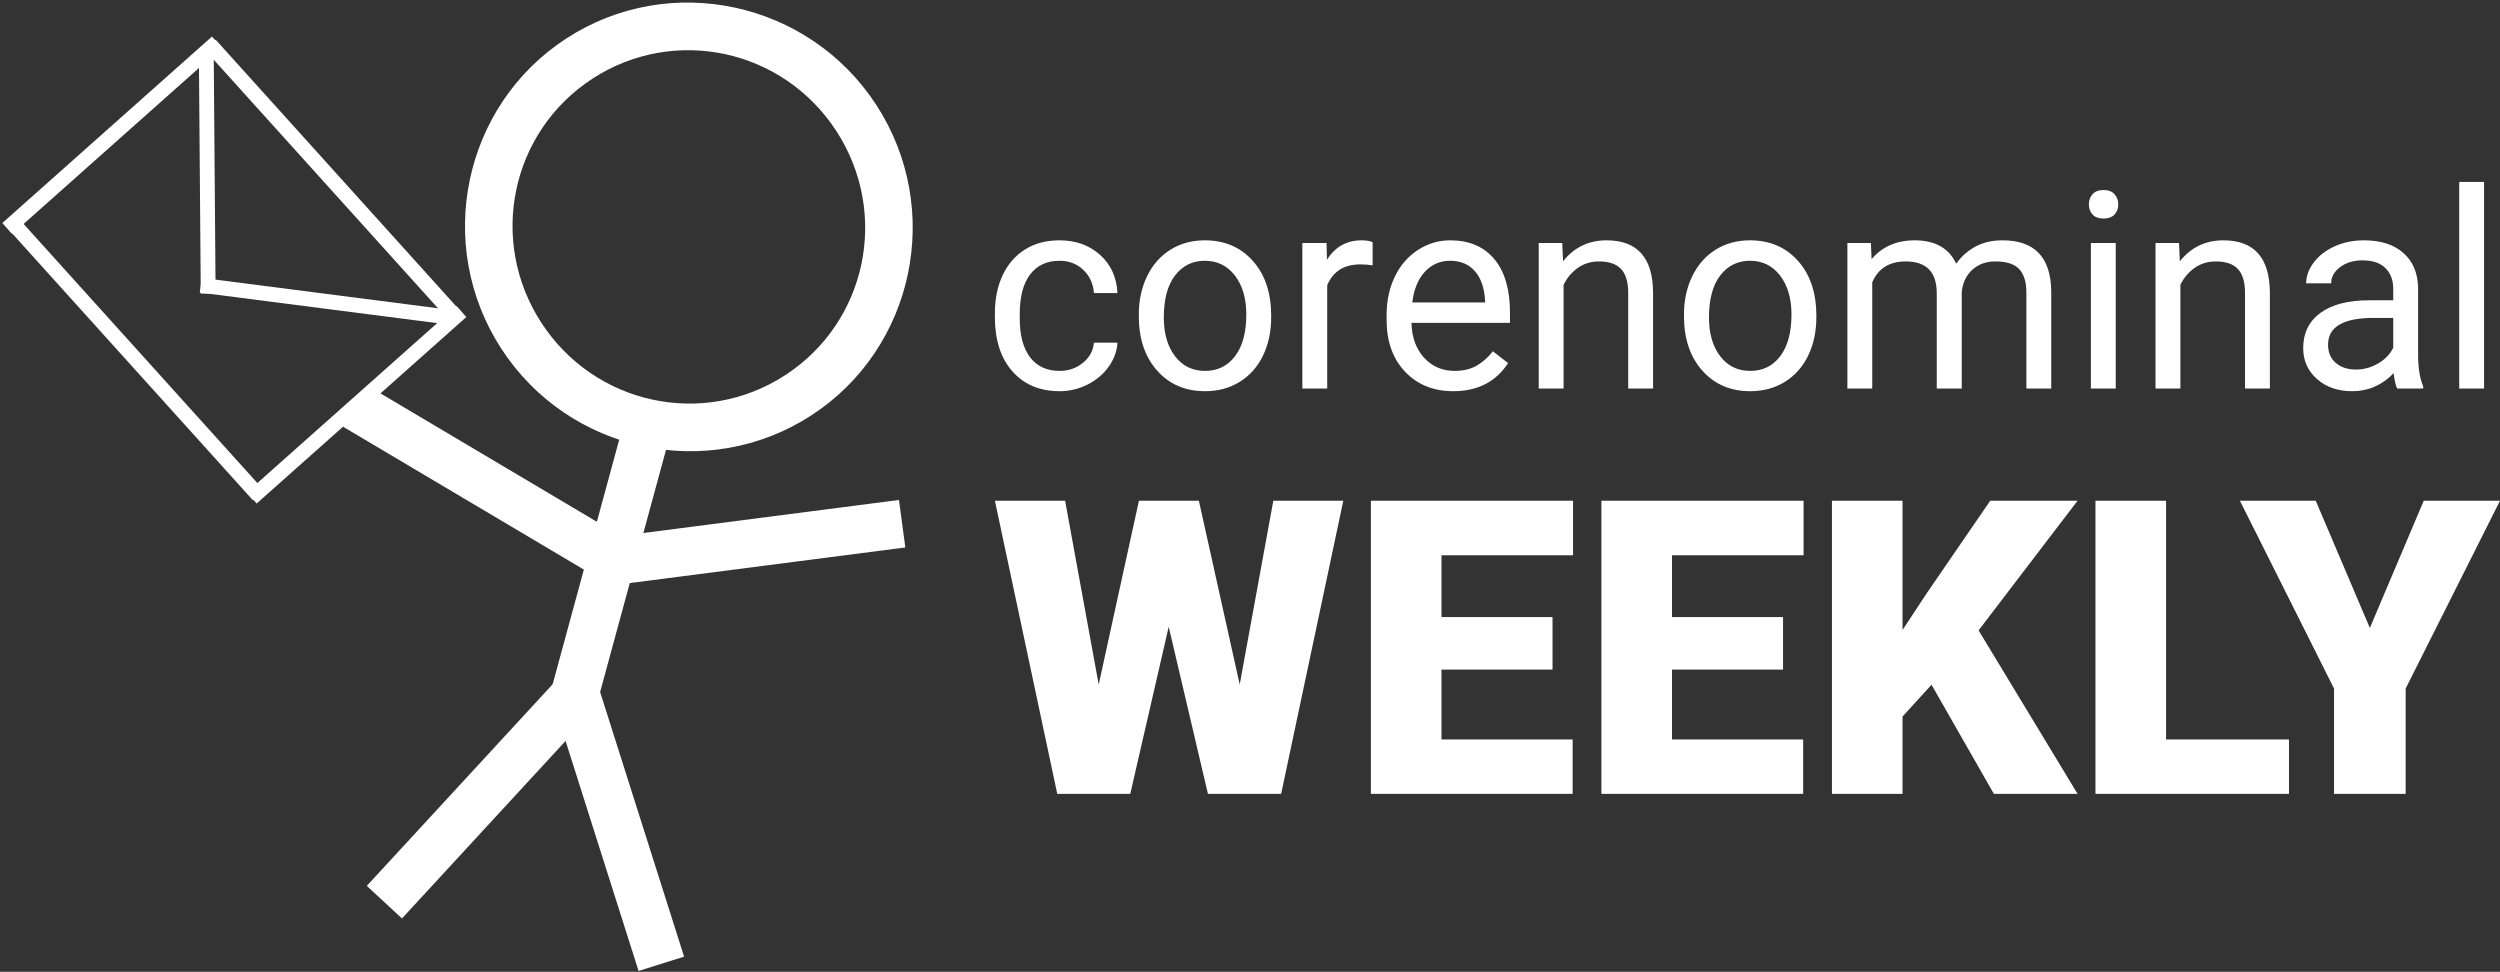 <?xml version="1.0" encoding="UTF-8"?>
<svg width="674px" height="262px" viewBox="0 0 674 262" version="1.1" xmlns="http://www.w3.org/2000/svg" xmlns:xlink="http://www.w3.org/1999/xlink">
    <rect x="0" y="0" width="674" height="262" fill="#333333" stroke="none"/>
    <!-- Generator: Sketch 41.2 (35397) - http://www.bohemiancoding.com/sketch -->
    <title>corenominal-weekly</title>
    <desc>Created with Sketch.</desc>
    <defs></defs>
    <g id="Page-1" stroke="none" stroke-width="1" fill="none" fill-rule="evenodd">
        <g id="corenominal-weekly" transform="translate(-2, -23)">
            <g id="Man-holding-envelope">
                <g id="g4300-5" transform="translate(170.074, 157.431) rotate(-33) translate(-170.074, -157.431) translate(55.074, 44.931)" fill="#FFFFFF">
                    <path d="M169.695,0.07 C136.474,0.07 109.407,27.275 109.407,60.666 C109.407,94.057 136.474,121.267 169.695,121.267 C202.916,121.267 229.984,94.057 229.984,60.666 C229.984,27.275 202.916,0.07 169.695,0.07 Z M169.695,12.999 C195.964,12.999 217.12,34.263 217.12,60.666 C217.12,87.07 195.964,108.338 169.695,108.338 C143.426,108.338 122.27,87.07 122.27,60.666 C122.27,34.263 143.426,12.999 169.695,12.999 Z" id="path4172-8-2"></path>
                    <polygon id="path4174-2-6" points="124.69 96.777 66.805 148.493 75.347 158.156 133.232 106.44 124.69 96.777"></polygon>
                    <polygon id="path4174-5-9-7" points="73.683 49.313 62.166 55.071 96.645 124.772 108.163 119.018"></polygon>
                    <polygon id="path4174-5-6-0-2" points="107.221 119.723 101.681 131.393 171.571 164.932 177.111 153.262"></polygon>
                    <polygon id="path4174-5-6-4-6-3" points="69.725 146.494 49.07 221.519 61.465 224.968 82.124 149.944 69.725 146.494"></polygon>
                    <polygon id="path4174-5-6-4-3-8-3" points="75.176 143.199 0.114 162.377 3.284 174.907 78.341 155.728"></polygon>
                </g>
                <g id="envelope" transform="translate(65.351, 95.919) rotate(-5) translate(-65.351, -95.919) translate(5.851, 34.419)" stroke="#FFFFFF" stroke-width="4" stroke-linecap="square">
                    <path d="M0.927,43.699 L58.407,0.93" id="Line"></path>
                    <path d="M51.918,65.084 L56.672,5.354" id="Line"></path>
                    <path d="M51.918,65.084 L114,78.662" id="Line"></path>
                    <path d="M2.346,45.402 L59.334,120.87" id="Line"></path>
                    <path d="M59.334,1.86 L116.322,77.327" id="Line"></path>
                    <path d="M60.261,121.8 L117.742,79.03" id="Line"></path>
                </g>
            </g>
            <path d="M287.686,122.994 C290.077,122.994 292.166,122.269 293.953,120.818 C295.74,119.368 296.731,117.556 296.924,115.38 L303.264,115.38 C303.143,117.628 302.37,119.767 300.945,121.797 C299.52,123.828 297.618,125.447 295.239,126.655 C292.86,127.864 290.342,128.468 287.686,128.468 C282.348,128.468 278.103,126.686 274.951,123.121 C271.8,119.556 270.224,114.679 270.224,108.492 L270.224,107.368 C270.224,103.549 270.924,100.153 272.325,97.18 C273.726,94.208 275.736,91.899 278.357,90.256 C280.977,88.612 284.075,87.791 287.649,87.791 C292.045,87.791 295.698,89.108 298.609,91.742 C301.519,94.377 303.071,97.797 303.264,102.002 L296.924,102.002 C296.731,99.464 295.771,97.38 294.044,95.748 C292.317,94.117 290.185,93.301 287.649,93.301 C284.244,93.301 281.605,94.528 279.734,96.981 C277.862,99.434 276.926,102.981 276.926,107.622 L276.926,108.891 C276.926,113.41 277.856,116.891 279.715,119.332 C281.575,121.773 284.232,122.994 287.686,122.994 Z M309.024,107.767 C309.024,103.924 309.779,100.468 311.288,97.398 C312.798,94.328 314.899,91.96 317.592,90.292 C320.285,88.624 323.359,87.791 326.812,87.791 C332.15,87.791 336.467,89.639 339.764,93.337 C343.061,97.035 344.709,101.954 344.709,108.093 L344.709,108.564 C344.709,112.383 343.979,115.809 342.517,118.843 C341.056,121.876 338.967,124.238 336.25,125.93 C333.533,127.622 330.411,128.468 326.885,128.468 C321.571,128.468 317.266,126.619 313.969,122.921 C310.673,119.223 309.024,114.329 309.024,108.238 L309.024,107.767 Z M315.763,108.564 C315.763,112.915 316.771,116.407 318.788,119.042 C320.804,121.676 323.503,122.994 326.885,122.994 C330.29,122.994 332.995,121.658 335,118.988 C337.005,116.317 338.007,112.577 338.007,107.767 C338.007,103.465 336.986,99.978 334.946,97.307 C332.905,94.637 330.194,93.301 326.812,93.301 C323.503,93.301 320.835,94.618 318.806,97.253 C316.777,99.887 315.763,103.658 315.763,108.564 Z M372.061,94.534 C371.047,94.365 369.948,94.28 368.765,94.28 C364.369,94.28 361.386,96.153 359.816,99.9 L359.816,127.743 L353.114,127.743 L353.114,88.516 L359.635,88.516 L359.744,93.047 C361.942,89.543 365.057,87.791 369.091,87.791 C370.395,87.791 371.385,87.96 372.061,88.298 L372.061,94.534 Z M393.798,128.468 C388.485,128.468 384.162,126.722 380.829,123.229 C377.496,119.737 375.829,115.066 375.829,109.217 L375.829,107.984 C375.829,104.093 376.572,100.619 378.057,97.561 C379.543,94.504 381.62,92.111 384.289,90.383 C386.957,88.655 389.85,87.791 392.965,87.791 C398.061,87.791 402.022,89.47 404.848,92.83 C407.674,96.19 409.087,100.999 409.087,107.259 L409.087,110.051 L382.531,110.051 C382.628,113.918 383.757,117.042 385.919,119.423 C388.08,121.803 390.828,122.994 394.161,122.994 C396.528,122.994 398.532,122.51 400.175,121.544 C401.817,120.577 403.254,119.296 404.486,117.701 L408.58,120.891 C405.295,125.942 400.368,128.468 393.798,128.468 Z M392.965,93.301 C390.26,93.301 387.99,94.286 386.154,96.256 C384.319,98.226 383.184,100.987 382.749,104.54 L402.385,104.54 L402.385,104.033 C402.191,100.625 401.274,97.984 399.631,96.111 C397.989,94.238 395.767,93.301 392.965,93.301 Z M423.18,88.516 L423.397,93.446 C426.392,89.676 430.305,87.791 435.135,87.791 C443.419,87.791 447.598,92.467 447.67,101.821 L447.67,127.743 L440.968,127.743 L440.968,101.785 C440.944,98.957 440.298,96.866 439.03,95.513 C437.762,94.159 435.787,93.482 433.106,93.482 C430.933,93.482 429.025,94.063 427.382,95.223 C425.74,96.383 424.46,97.906 423.542,99.791 L423.542,127.743 L416.84,127.743 L416.84,88.516 L423.18,88.516 Z M456.003,107.767 C456.003,103.924 456.757,100.468 458.267,97.398 C459.776,94.328 461.878,91.96 464.571,90.292 C467.264,88.624 470.337,87.791 473.791,87.791 C479.128,87.791 483.446,89.639 486.742,93.337 C490.039,97.035 491.687,101.954 491.687,108.093 L491.687,108.564 C491.687,112.383 490.957,115.809 489.496,118.843 C488.034,121.876 485.945,124.238 483.228,125.93 C480.511,127.622 477.389,128.468 473.863,128.468 C468.55,128.468 464.245,126.619 460.948,122.921 C457.651,119.223 456.003,114.329 456.003,108.238 L456.003,107.767 Z M462.741,108.564 C462.741,112.915 463.749,116.407 465.766,119.042 C467.783,121.676 470.482,122.994 473.863,122.994 C477.269,122.994 479.974,121.658 481.978,118.988 C483.983,116.317 484.985,112.577 484.985,107.767 C484.985,103.465 483.965,99.978 481.924,97.307 C479.883,94.637 477.172,93.301 473.791,93.301 C470.482,93.301 467.813,94.618 465.784,97.253 C463.755,99.887 462.741,103.658 462.741,108.564 Z M506.396,88.516 L506.577,92.866 C509.451,89.482 513.328,87.791 518.207,87.791 C523.689,87.791 527.421,89.893 529.401,94.099 C530.705,92.214 532.402,90.691 534.491,89.531 C536.58,88.371 539.05,87.791 541.9,87.791 C550.498,87.791 554.87,92.346 555.015,101.458 L555.015,127.743 L548.312,127.743 L548.312,101.857 C548.312,99.054 547.672,96.957 546.392,95.567 C545.112,94.177 542.963,93.482 539.944,93.482 C537.456,93.482 535.391,94.226 533.749,95.712 C532.106,97.199 531.152,99.199 530.887,101.712 L530.887,127.743 L524.148,127.743 L524.148,102.039 C524.148,96.334 521.359,93.482 515.779,93.482 C511.384,93.482 508.377,95.356 506.758,99.102 L506.758,127.743 L500.056,127.743 L500.056,88.516 L506.396,88.516 Z M572.404,127.743 L565.702,127.743 L565.702,88.516 L572.404,88.516 L572.404,127.743 Z M565.159,78.111 C565.159,77.023 565.491,76.104 566.155,75.355 C566.819,74.606 567.803,74.231 569.107,74.231 C570.412,74.231 571.402,74.606 572.078,75.355 C572.754,76.104 573.093,77.023 573.093,78.111 C573.093,79.198 572.754,80.105 572.078,80.83 C571.402,81.555 570.412,81.917 569.107,81.917 C567.803,81.917 566.819,81.555 566.155,80.83 C565.491,80.105 565.159,79.198 565.159,78.111 Z M589.468,88.516 L589.685,93.446 C592.68,89.676 596.593,87.791 601.423,87.791 C609.707,87.791 613.886,92.467 613.958,101.821 L613.958,127.743 L607.256,127.743 L607.256,101.785 C607.232,98.957 606.586,96.866 605.318,95.513 C604.05,94.159 602.075,93.482 599.394,93.482 C597.221,93.482 595.313,94.063 593.67,95.223 C592.028,96.383 590.748,97.906 589.83,99.791 L589.83,127.743 L583.128,127.743 L583.128,88.516 L589.468,88.516 Z M648.266,127.743 C647.88,126.97 647.566,125.592 647.324,123.61 C644.209,126.849 640.489,128.468 636.166,128.468 C632.302,128.468 629.132,127.374 626.656,125.187 C624.181,123 622.943,120.226 622.943,116.867 C622.943,112.782 624.494,109.61 627.598,107.35 C630.702,105.09 635.067,103.96 640.695,103.96 L647.216,103.96 L647.216,100.878 C647.216,98.534 646.515,96.667 645.114,95.277 C643.714,93.887 641.649,93.192 638.919,93.192 C636.528,93.192 634.524,93.797 632.906,95.005 C631.287,96.214 630.478,97.676 630.478,99.392 L623.74,99.392 C623.74,97.434 624.434,95.543 625.823,93.718 C627.212,91.893 629.095,90.449 631.475,89.386 C633.854,88.322 636.468,87.791 639.318,87.791 C643.834,87.791 647.373,88.92 649.933,91.18 C652.493,93.44 653.821,96.552 653.918,100.516 L653.918,118.571 C653.918,122.172 654.377,125.036 655.295,127.163 L655.295,127.743 L648.266,127.743 Z M637.144,122.631 C639.245,122.631 641.238,122.087 643.122,121 C645.006,119.912 646.37,118.498 647.216,116.758 L647.216,108.709 L641.963,108.709 C633.751,108.709 629.645,111.114 629.645,115.924 C629.645,118.027 630.345,119.67 631.746,120.855 C633.147,122.039 634.946,122.631 637.144,122.631 Z M671.706,127.743 L665.004,127.743 L665.004,72.056 L671.706,72.056 L671.706,127.743 Z" id="corenominal" fill="#FFFFFF"></path>
            <path d="M336.226,207.548 L345.283,157.997 L364.156,157.997 L347.398,237.018 L327.657,237.018 L317.082,191.972 L306.723,237.018 L287.036,237.018 L270.224,157.997 L289.151,157.997 L298.208,207.548 L309.055,157.997 L325.217,157.997 L336.226,207.548 Z M420.559,203.532 L390.622,203.532 L390.622,222.365 L425.983,222.365 L425.983,237.018 L371.586,237.018 L371.586,157.997 L426.091,157.997 L426.091,172.705 L390.622,172.705 L390.622,189.367 L420.559,189.367 L420.559,203.532 Z M482.711,203.532 L452.774,203.532 L452.774,222.365 L488.135,222.365 L488.135,237.018 L433.738,237.018 L433.738,157.997 L488.243,157.997 L488.243,172.705 L452.774,172.705 L452.774,189.367 L482.711,189.367 L482.711,203.532 Z M522.736,207.602 L514.926,216.177 L514.926,237.018 L495.89,237.018 L495.89,157.997 L514.926,157.997 L514.926,192.84 L521.542,182.8 L538.572,157.997 L562.109,157.997 L535.426,192.949 L562.109,237.018 L539.548,237.018 L522.736,207.602 Z M585.972,222.365 L619.109,222.365 L619.109,237.018 L566.936,237.018 L566.936,157.997 L585.972,157.997 L585.972,222.365 Z M640.911,192.297 L655.445,157.997 L676,157.997 L650.564,208.634 L650.564,237.018 L631.257,237.018 L631.257,208.634 L605.876,157.997 L626.322,157.997 L640.911,192.297 Z" id="WEEKLY" fill="#FFFFFF"></path>
        </g>
    </g>
</svg>